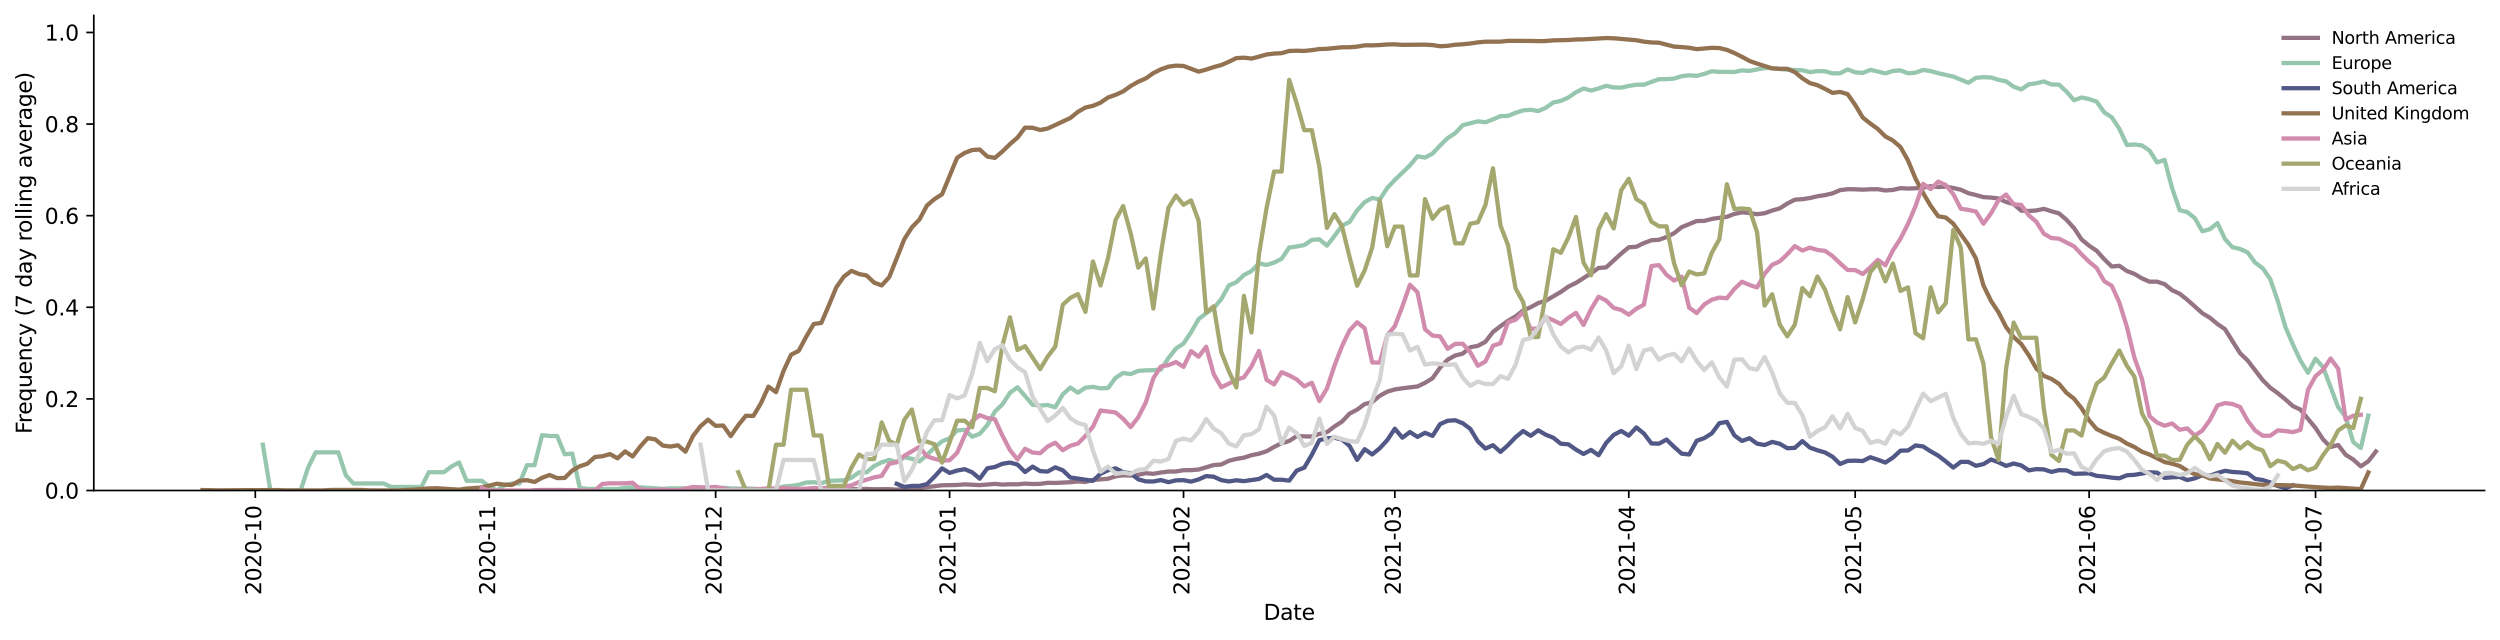 <?xml version="1.0" encoding="utf-8" standalone="no"?>
<!DOCTYPE svg PUBLIC "-//W3C//DTD SVG 1.1//EN"
  "http://www.w3.org/Graphics/SVG/1.1/DTD/svg11.dtd">
<svg height="298.621pt" version="1.1" viewBox="0 0 1166.981 298.621" width="1166.981pt" xmlns="http://www.w3.org/2000/svg" xmlns:xlink="http://www.w3.org/1999/xlink">
 <defs>
  <style type="text/css">*{stroke-linecap:butt;stroke-linejoin:round;}</style>
 </defs>
 <g id="figure_1">
  <g id="patch_1">
   <path d="M 0 298.621 
L 1166.981 298.621 
L 1166.981 0 
L 0 0 
z
" style="fill:#ffffff;"/>
  </g>
  <g id="axes_1">
   <g id="patch_2">
    <path d="M 43.781 228.96 
L 1159.781 228.96 
L 1159.781 7.2 
L 43.781 7.2 
z
" style="fill:#ffffff;"/>
   </g>
   <g id="matplotlib.axis_1">
    <g id="xtick_1">
     <g id="line2d_1">
      <defs>
       <path d="M 0 0 
L 0 3.5 
" id="m6d2788b0d6" style="stroke:#000000;stroke-width:0.8;"/>
      </defs>
      <g>
       <use style="stroke:#000000;stroke-width:0.8;" x="119.168" xlink:href="#m6d2788b0d6" y="228.96"/>
      </g>
     </g>
     <g id="text_1">
      <!-- 2020-10 -->
      <g transform="translate(121.927 277.743)rotate(-90)scale(0.1 -0.1)">
       <defs>
        <path d="M 1228 531 
L 3431 531 
L 3431 0 
L 469 0 
L 469 531 
Q 828 903 1448 1529 
Q 2069 2156 2228 2338 
Q 2531 2678 2651 2914 
Q 2772 3150 2772 3378 
Q 2772 3750 2511 3984 
Q 2250 4219 1831 4219 
Q 1534 4219 1204 4116 
Q 875 4013 500 3803 
L 500 4441 
Q 881 4594 1212 4672 
Q 1544 4750 1819 4750 
Q 2544 4750 2975 4387 
Q 3406 4025 3406 3419 
Q 3406 3131 3298 2873 
Q 3191 2616 2906 2266 
Q 2828 2175 2409 1742 
Q 1991 1309 1228 531 
z
" id="DejaVuSans-32" transform="scale(0.016)"/>
        <path d="M 2034 4250 
Q 1547 4250 1301 3770 
Q 1056 3291 1056 2328 
Q 1056 1369 1301 889 
Q 1547 409 2034 409 
Q 2525 409 2770 889 
Q 3016 1369 3016 2328 
Q 3016 3291 2770 3770 
Q 2525 4250 2034 4250 
z
M 2034 4750 
Q 2819 4750 3233 4129 
Q 3647 3509 3647 2328 
Q 3647 1150 3233 529 
Q 2819 -91 2034 -91 
Q 1250 -91 836 529 
Q 422 1150 422 2328 
Q 422 3509 836 4129 
Q 1250 4750 2034 4750 
z
" id="DejaVuSans-30" transform="scale(0.016)"/>
        <path d="M 313 2009 
L 1997 2009 
L 1997 1497 
L 313 1497 
L 313 2009 
z
" id="DejaVuSans-2d" transform="scale(0.016)"/>
        <path d="M 794 531 
L 1825 531 
L 1825 4091 
L 703 3866 
L 703 4441 
L 1819 4666 
L 2450 4666 
L 2450 531 
L 3481 531 
L 3481 0 
L 794 0 
L 794 531 
z
" id="DejaVuSans-31" transform="scale(0.016)"/>
       </defs>
       <use xlink:href="#DejaVuSans-32"/>
       <use x="63.623" xlink:href="#DejaVuSans-30"/>
       <use x="127.246" xlink:href="#DejaVuSans-32"/>
       <use x="190.869" xlink:href="#DejaVuSans-30"/>
       <use x="254.492" xlink:href="#DejaVuSans-2d"/>
       <use x="290.576" xlink:href="#DejaVuSans-31"/>
       <use x="354.199" xlink:href="#DejaVuSans-30"/>
      </g>
     </g>
    </g>
    <g id="xtick_2">
     <g id="line2d_2">
      <g>
       <use style="stroke:#000000;stroke-width:0.8;" x="228.372" xlink:href="#m6d2788b0d6" y="228.96"/>
      </g>
     </g>
     <g id="text_2">
      <!-- 2020-11 -->
      <g transform="translate(231.132 277.743)rotate(-90)scale(0.1 -0.1)">
       <use xlink:href="#DejaVuSans-32"/>
       <use x="63.623" xlink:href="#DejaVuSans-30"/>
       <use x="127.246" xlink:href="#DejaVuSans-32"/>
       <use x="190.869" xlink:href="#DejaVuSans-30"/>
       <use x="254.492" xlink:href="#DejaVuSans-2d"/>
       <use x="290.576" xlink:href="#DejaVuSans-31"/>
       <use x="354.199" xlink:href="#DejaVuSans-31"/>
      </g>
     </g>
    </g>
    <g id="xtick_3">
     <g id="line2d_3">
      <g>
       <use style="stroke:#000000;stroke-width:0.8;" x="334.054" xlink:href="#m6d2788b0d6" y="228.96"/>
      </g>
     </g>
     <g id="text_3">
      <!-- 2020-12 -->
      <g transform="translate(336.813 277.743)rotate(-90)scale(0.1 -0.1)">
       <use xlink:href="#DejaVuSans-32"/>
       <use x="63.623" xlink:href="#DejaVuSans-30"/>
       <use x="127.246" xlink:href="#DejaVuSans-32"/>
       <use x="190.869" xlink:href="#DejaVuSans-30"/>
       <use x="254.492" xlink:href="#DejaVuSans-2d"/>
       <use x="290.576" xlink:href="#DejaVuSans-31"/>
       <use x="354.199" xlink:href="#DejaVuSans-32"/>
      </g>
     </g>
    </g>
    <g id="xtick_4">
     <g id="line2d_4">
      <g>
       <use style="stroke:#000000;stroke-width:0.8;" x="443.259" xlink:href="#m6d2788b0d6" y="228.96"/>
      </g>
     </g>
     <g id="text_4">
      <!-- 2021-01 -->
      <g transform="translate(446.018 277.743)rotate(-90)scale(0.1 -0.1)">
       <use xlink:href="#DejaVuSans-32"/>
       <use x="63.623" xlink:href="#DejaVuSans-30"/>
       <use x="127.246" xlink:href="#DejaVuSans-32"/>
       <use x="190.869" xlink:href="#DejaVuSans-31"/>
       <use x="254.492" xlink:href="#DejaVuSans-2d"/>
       <use x="290.576" xlink:href="#DejaVuSans-30"/>
       <use x="354.199" xlink:href="#DejaVuSans-31"/>
      </g>
     </g>
    </g>
    <g id="xtick_5">
     <g id="line2d_5">
      <g>
       <use style="stroke:#000000;stroke-width:0.8;" x="552.463" xlink:href="#m6d2788b0d6" y="228.96"/>
      </g>
     </g>
     <g id="text_5">
      <!-- 2021-02 -->
      <g transform="translate(555.222 277.743)rotate(-90)scale(0.1 -0.1)">
       <use xlink:href="#DejaVuSans-32"/>
       <use x="63.623" xlink:href="#DejaVuSans-30"/>
       <use x="127.246" xlink:href="#DejaVuSans-32"/>
       <use x="190.869" xlink:href="#DejaVuSans-31"/>
       <use x="254.492" xlink:href="#DejaVuSans-2d"/>
       <use x="290.576" xlink:href="#DejaVuSans-30"/>
       <use x="354.199" xlink:href="#DejaVuSans-32"/>
      </g>
     </g>
    </g>
    <g id="xtick_6">
     <g id="line2d_6">
      <g>
       <use style="stroke:#000000;stroke-width:0.8;" x="651.099" xlink:href="#m6d2788b0d6" y="228.96"/>
      </g>
     </g>
     <g id="text_6">
      <!-- 2021-03 -->
      <g transform="translate(653.859 277.743)rotate(-90)scale(0.1 -0.1)">
       <defs>
        <path d="M 2597 2516 
Q 3050 2419 3304 2112 
Q 3559 1806 3559 1356 
Q 3559 666 3084 287 
Q 2609 -91 1734 -91 
Q 1441 -91 1130 -33 
Q 819 25 488 141 
L 488 750 
Q 750 597 1062 519 
Q 1375 441 1716 441 
Q 2309 441 2620 675 
Q 2931 909 2931 1356 
Q 2931 1769 2642 2001 
Q 2353 2234 1838 2234 
L 1294 2234 
L 1294 2753 
L 1863 2753 
Q 2328 2753 2575 2939 
Q 2822 3125 2822 3475 
Q 2822 3834 2567 4026 
Q 2313 4219 1838 4219 
Q 1578 4219 1281 4162 
Q 984 4106 628 3988 
L 628 4550 
Q 988 4650 1302 4700 
Q 1616 4750 1894 4750 
Q 2613 4750 3031 4423 
Q 3450 4097 3450 3541 
Q 3450 3153 3228 2886 
Q 3006 2619 2597 2516 
z
" id="DejaVuSans-33" transform="scale(0.016)"/>
       </defs>
       <use xlink:href="#DejaVuSans-32"/>
       <use x="63.623" xlink:href="#DejaVuSans-30"/>
       <use x="127.246" xlink:href="#DejaVuSans-32"/>
       <use x="190.869" xlink:href="#DejaVuSans-31"/>
       <use x="254.492" xlink:href="#DejaVuSans-2d"/>
       <use x="290.576" xlink:href="#DejaVuSans-30"/>
       <use x="354.199" xlink:href="#DejaVuSans-33"/>
      </g>
     </g>
    </g>
    <g id="xtick_7">
     <g id="line2d_7">
      <g>
       <use style="stroke:#000000;stroke-width:0.8;" x="760.304" xlink:href="#m6d2788b0d6" y="228.96"/>
      </g>
     </g>
     <g id="text_7">
      <!-- 2021-04 -->
      <g transform="translate(763.063 277.743)rotate(-90)scale(0.1 -0.1)">
       <defs>
        <path d="M 2419 4116 
L 825 1625 
L 2419 1625 
L 2419 4116 
z
M 2253 4666 
L 3047 4666 
L 3047 1625 
L 3713 1625 
L 3713 1100 
L 3047 1100 
L 3047 0 
L 2419 0 
L 2419 1100 
L 313 1100 
L 313 1709 
L 2253 4666 
z
" id="DejaVuSans-34" transform="scale(0.016)"/>
       </defs>
       <use xlink:href="#DejaVuSans-32"/>
       <use x="63.623" xlink:href="#DejaVuSans-30"/>
       <use x="127.246" xlink:href="#DejaVuSans-32"/>
       <use x="190.869" xlink:href="#DejaVuSans-31"/>
       <use x="254.492" xlink:href="#DejaVuSans-2d"/>
       <use x="290.576" xlink:href="#DejaVuSans-30"/>
       <use x="354.199" xlink:href="#DejaVuSans-34"/>
      </g>
     </g>
    </g>
    <g id="xtick_8">
     <g id="line2d_8">
      <g>
       <use style="stroke:#000000;stroke-width:0.8;" x="865.986" xlink:href="#m6d2788b0d6" y="228.96"/>
      </g>
     </g>
     <g id="text_8">
      <!-- 2021-05 -->
      <g transform="translate(868.745 277.743)rotate(-90)scale(0.1 -0.1)">
       <defs>
        <path d="M 691 4666 
L 3169 4666 
L 3169 4134 
L 1269 4134 
L 1269 2991 
Q 1406 3038 1543 3061 
Q 1681 3084 1819 3084 
Q 2600 3084 3056 2656 
Q 3513 2228 3513 1497 
Q 3513 744 3044 326 
Q 2575 -91 1722 -91 
Q 1428 -91 1123 -41 
Q 819 9 494 109 
L 494 744 
Q 775 591 1075 516 
Q 1375 441 1709 441 
Q 2250 441 2565 725 
Q 2881 1009 2881 1497 
Q 2881 1984 2565 2268 
Q 2250 2553 1709 2553 
Q 1456 2553 1204 2497 
Q 953 2441 691 2322 
L 691 4666 
z
" id="DejaVuSans-35" transform="scale(0.016)"/>
       </defs>
       <use xlink:href="#DejaVuSans-32"/>
       <use x="63.623" xlink:href="#DejaVuSans-30"/>
       <use x="127.246" xlink:href="#DejaVuSans-32"/>
       <use x="190.869" xlink:href="#DejaVuSans-31"/>
       <use x="254.492" xlink:href="#DejaVuSans-2d"/>
       <use x="290.576" xlink:href="#DejaVuSans-30"/>
       <use x="354.199" xlink:href="#DejaVuSans-35"/>
      </g>
     </g>
    </g>
    <g id="xtick_9">
     <g id="line2d_9">
      <g>
       <use style="stroke:#000000;stroke-width:0.8;" x="975.19" xlink:href="#m6d2788b0d6" y="228.96"/>
      </g>
     </g>
     <g id="text_9">
      <!-- 2021-06 -->
      <g transform="translate(977.95 277.743)rotate(-90)scale(0.1 -0.1)">
       <defs>
        <path d="M 2113 2584 
Q 1688 2584 1439 2293 
Q 1191 2003 1191 1497 
Q 1191 994 1439 701 
Q 1688 409 2113 409 
Q 2538 409 2786 701 
Q 3034 994 3034 1497 
Q 3034 2003 2786 2293 
Q 2538 2584 2113 2584 
z
M 3366 4563 
L 3366 3988 
Q 3128 4100 2886 4159 
Q 2644 4219 2406 4219 
Q 1781 4219 1451 3797 
Q 1122 3375 1075 2522 
Q 1259 2794 1537 2939 
Q 1816 3084 2150 3084 
Q 2853 3084 3261 2657 
Q 3669 2231 3669 1497 
Q 3669 778 3244 343 
Q 2819 -91 2113 -91 
Q 1303 -91 875 529 
Q 447 1150 447 2328 
Q 447 3434 972 4092 
Q 1497 4750 2381 4750 
Q 2619 4750 2861 4703 
Q 3103 4656 3366 4563 
z
" id="DejaVuSans-36" transform="scale(0.016)"/>
       </defs>
       <use xlink:href="#DejaVuSans-32"/>
       <use x="63.623" xlink:href="#DejaVuSans-30"/>
       <use x="127.246" xlink:href="#DejaVuSans-32"/>
       <use x="190.869" xlink:href="#DejaVuSans-31"/>
       <use x="254.492" xlink:href="#DejaVuSans-2d"/>
       <use x="290.576" xlink:href="#DejaVuSans-30"/>
       <use x="354.199" xlink:href="#DejaVuSans-36"/>
      </g>
     </g>
    </g>
    <g id="xtick_10">
     <g id="line2d_10">
      <g>
       <use style="stroke:#000000;stroke-width:0.8;" x="1080.872" xlink:href="#m6d2788b0d6" y="228.96"/>
      </g>
     </g>
     <g id="text_10">
      <!-- 2021-07 -->
      <g transform="translate(1083.632 277.743)rotate(-90)scale(0.1 -0.1)">
       <defs>
        <path d="M 525 4666 
L 3525 4666 
L 3525 4397 
L 1831 0 
L 1172 0 
L 2766 4134 
L 525 4134 
L 525 4666 
z
" id="DejaVuSans-37" transform="scale(0.016)"/>
       </defs>
       <use xlink:href="#DejaVuSans-32"/>
       <use x="63.623" xlink:href="#DejaVuSans-30"/>
       <use x="127.246" xlink:href="#DejaVuSans-32"/>
       <use x="190.869" xlink:href="#DejaVuSans-31"/>
       <use x="254.492" xlink:href="#DejaVuSans-2d"/>
       <use x="290.576" xlink:href="#DejaVuSans-30"/>
       <use x="354.199" xlink:href="#DejaVuSans-37"/>
      </g>
     </g>
    </g>
    <g id="text_11">
     <!-- Date -->
     <g transform="translate(589.83 289.341)scale(0.1 -0.1)">
      <defs>
       <path d="M 1259 4147 
L 1259 519 
L 2022 519 
Q 2988 519 3436 956 
Q 3884 1394 3884 2338 
Q 3884 3275 3436 3711 
Q 2988 4147 2022 4147 
L 1259 4147 
z
M 628 4666 
L 1925 4666 
Q 3281 4666 3915 4102 
Q 4550 3538 4550 2338 
Q 4550 1131 3912 565 
Q 3275 0 1925 0 
L 628 0 
L 628 4666 
z
" id="DejaVuSans-44" transform="scale(0.016)"/>
       <path d="M 2194 1759 
Q 1497 1759 1228 1600 
Q 959 1441 959 1056 
Q 959 750 1161 570 
Q 1363 391 1709 391 
Q 2188 391 2477 730 
Q 2766 1069 2766 1631 
L 2766 1759 
L 2194 1759 
z
M 3341 1997 
L 3341 0 
L 2766 0 
L 2766 531 
Q 2569 213 2275 61 
Q 1981 -91 1556 -91 
Q 1019 -91 701 211 
Q 384 513 384 1019 
Q 384 1609 779 1909 
Q 1175 2209 1959 2209 
L 2766 2209 
L 2766 2266 
Q 2766 2663 2505 2880 
Q 2244 3097 1772 3097 
Q 1472 3097 1187 3025 
Q 903 2953 641 2809 
L 641 3341 
Q 956 3463 1253 3523 
Q 1550 3584 1831 3584 
Q 2591 3584 2966 3190 
Q 3341 2797 3341 1997 
z
" id="DejaVuSans-61" transform="scale(0.016)"/>
       <path d="M 1172 4494 
L 1172 3500 
L 2356 3500 
L 2356 3053 
L 1172 3053 
L 1172 1153 
Q 1172 725 1289 603 
Q 1406 481 1766 481 
L 2356 481 
L 2356 0 
L 1766 0 
Q 1100 0 847 248 
Q 594 497 594 1153 
L 594 3053 
L 172 3053 
L 172 3500 
L 594 3500 
L 594 4494 
L 1172 4494 
z
" id="DejaVuSans-74" transform="scale(0.016)"/>
       <path d="M 3597 1894 
L 3597 1613 
L 953 1613 
Q 991 1019 1311 708 
Q 1631 397 2203 397 
Q 2534 397 2845 478 
Q 3156 559 3463 722 
L 3463 178 
Q 3153 47 2828 -22 
Q 2503 -91 2169 -91 
Q 1331 -91 842 396 
Q 353 884 353 1716 
Q 353 2575 817 3079 
Q 1281 3584 2069 3584 
Q 2775 3584 3186 3129 
Q 3597 2675 3597 1894 
z
M 3022 2063 
Q 3016 2534 2758 2815 
Q 2500 3097 2075 3097 
Q 1594 3097 1305 2825 
Q 1016 2553 972 2059 
L 3022 2063 
z
" id="DejaVuSans-65" transform="scale(0.016)"/>
      </defs>
      <use xlink:href="#DejaVuSans-44"/>
      <use x="77.002" xlink:href="#DejaVuSans-61"/>
      <use x="138.281" xlink:href="#DejaVuSans-74"/>
      <use x="177.49" xlink:href="#DejaVuSans-65"/>
     </g>
    </g>
   </g>
   <g id="matplotlib.axis_2">
    <g id="ytick_1">
     <g id="line2d_11">
      <defs>
       <path d="M 0 0 
L -3.5 0 
" id="m09ebeaad17" style="stroke:#000000;stroke-width:0.8;"/>
      </defs>
      <g>
       <use style="stroke:#000000;stroke-width:0.8;" x="43.781" xlink:href="#m09ebeaad17" y="228.96"/>
      </g>
     </g>
     <g id="text_12">
      <!-- 0.0 -->
      <g transform="translate(20.878 232.759)scale(0.1 -0.1)">
       <defs>
        <path d="M 684 794 
L 1344 794 
L 1344 0 
L 684 0 
L 684 794 
z
" id="DejaVuSans-2e" transform="scale(0.016)"/>
       </defs>
       <use xlink:href="#DejaVuSans-30"/>
       <use x="63.623" xlink:href="#DejaVuSans-2e"/>
       <use x="95.41" xlink:href="#DejaVuSans-30"/>
      </g>
     </g>
    </g>
    <g id="ytick_2">
     <g id="line2d_12">
      <g>
       <use style="stroke:#000000;stroke-width:0.8;" x="43.781" xlink:href="#m09ebeaad17" y="186.199"/>
      </g>
     </g>
     <g id="text_13">
      <!-- 0.2 -->
      <g transform="translate(20.878 189.999)scale(0.1 -0.1)">
       <use xlink:href="#DejaVuSans-30"/>
       <use x="63.623" xlink:href="#DejaVuSans-2e"/>
       <use x="95.41" xlink:href="#DejaVuSans-32"/>
      </g>
     </g>
    </g>
    <g id="ytick_3">
     <g id="line2d_13">
      <g>
       <use style="stroke:#000000;stroke-width:0.8;" x="43.781" xlink:href="#m09ebeaad17" y="143.439"/>
      </g>
     </g>
     <g id="text_14">
      <!-- 0.4 -->
      <g transform="translate(20.878 147.238)scale(0.1 -0.1)">
       <use xlink:href="#DejaVuSans-30"/>
       <use x="63.623" xlink:href="#DejaVuSans-2e"/>
       <use x="95.41" xlink:href="#DejaVuSans-34"/>
      </g>
     </g>
    </g>
    <g id="ytick_4">
     <g id="line2d_14">
      <g>
       <use style="stroke:#000000;stroke-width:0.8;" x="43.781" xlink:href="#m09ebeaad17" y="100.678"/>
      </g>
     </g>
     <g id="text_15">
      <!-- 0.6 -->
      <g transform="translate(20.878 104.478)scale(0.1 -0.1)">
       <use xlink:href="#DejaVuSans-30"/>
       <use x="63.623" xlink:href="#DejaVuSans-2e"/>
       <use x="95.41" xlink:href="#DejaVuSans-36"/>
      </g>
     </g>
    </g>
    <g id="ytick_5">
     <g id="line2d_15">
      <g>
       <use style="stroke:#000000;stroke-width:0.8;" x="43.781" xlink:href="#m09ebeaad17" y="57.918"/>
      </g>
     </g>
     <g id="text_16">
      <!-- 0.8 -->
      <g transform="translate(20.878 61.717)scale(0.1 -0.1)">
       <defs>
        <path d="M 2034 2216 
Q 1584 2216 1326 1975 
Q 1069 1734 1069 1313 
Q 1069 891 1326 650 
Q 1584 409 2034 409 
Q 2484 409 2743 651 
Q 3003 894 3003 1313 
Q 3003 1734 2745 1975 
Q 2488 2216 2034 2216 
z
M 1403 2484 
Q 997 2584 770 2862 
Q 544 3141 544 3541 
Q 544 4100 942 4425 
Q 1341 4750 2034 4750 
Q 2731 4750 3128 4425 
Q 3525 4100 3525 3541 
Q 3525 3141 3298 2862 
Q 3072 2584 2669 2484 
Q 3125 2378 3379 2068 
Q 3634 1759 3634 1313 
Q 3634 634 3220 271 
Q 2806 -91 2034 -91 
Q 1263 -91 848 271 
Q 434 634 434 1313 
Q 434 1759 690 2068 
Q 947 2378 1403 2484 
z
M 1172 3481 
Q 1172 3119 1398 2916 
Q 1625 2713 2034 2713 
Q 2441 2713 2670 2916 
Q 2900 3119 2900 3481 
Q 2900 3844 2670 4047 
Q 2441 4250 2034 4250 
Q 1625 4250 1398 4047 
Q 1172 3844 1172 3481 
z
" id="DejaVuSans-38" transform="scale(0.016)"/>
       </defs>
       <use xlink:href="#DejaVuSans-30"/>
       <use x="63.623" xlink:href="#DejaVuSans-2e"/>
       <use x="95.41" xlink:href="#DejaVuSans-38"/>
      </g>
     </g>
    </g>
    <g id="ytick_6">
     <g id="line2d_16">
      <g>
       <use style="stroke:#000000;stroke-width:0.8;" x="43.781" xlink:href="#m09ebeaad17" y="15.157"/>
      </g>
     </g>
     <g id="text_17">
      <!-- 1.0 -->
      <g transform="translate(20.878 18.957)scale(0.1 -0.1)">
       <use xlink:href="#DejaVuSans-31"/>
       <use x="63.623" xlink:href="#DejaVuSans-2e"/>
       <use x="95.41" xlink:href="#DejaVuSans-30"/>
      </g>
     </g>
    </g>
    <g id="text_18">
     <!-- Frequency (7 day rolling average) -->
     <g transform="translate(14.798 202.529)rotate(-90)scale(0.1 -0.1)">
      <defs>
       <path d="M 628 4666 
L 3309 4666 
L 3309 4134 
L 1259 4134 
L 1259 2759 
L 3109 2759 
L 3109 2228 
L 1259 2228 
L 1259 0 
L 628 0 
L 628 4666 
z
" id="DejaVuSans-46" transform="scale(0.016)"/>
       <path d="M 2631 2963 
Q 2534 3019 2420 3045 
Q 2306 3072 2169 3072 
Q 1681 3072 1420 2755 
Q 1159 2438 1159 1844 
L 1159 0 
L 581 0 
L 581 3500 
L 1159 3500 
L 1159 2956 
Q 1341 3275 1631 3429 
Q 1922 3584 2338 3584 
Q 2397 3584 2469 3576 
Q 2541 3569 2628 3553 
L 2631 2963 
z
" id="DejaVuSans-72" transform="scale(0.016)"/>
       <path d="M 947 1747 
Q 947 1113 1208 752 
Q 1469 391 1925 391 
Q 2381 391 2643 752 
Q 2906 1113 2906 1747 
Q 2906 2381 2643 2742 
Q 2381 3103 1925 3103 
Q 1469 3103 1208 2742 
Q 947 2381 947 1747 
z
M 2906 525 
Q 2725 213 2448 61 
Q 2172 -91 1784 -91 
Q 1150 -91 751 415 
Q 353 922 353 1747 
Q 353 2572 751 3078 
Q 1150 3584 1784 3584 
Q 2172 3584 2448 3432 
Q 2725 3281 2906 2969 
L 2906 3500 
L 3481 3500 
L 3481 -1331 
L 2906 -1331 
L 2906 525 
z
" id="DejaVuSans-71" transform="scale(0.016)"/>
       <path d="M 544 1381 
L 544 3500 
L 1119 3500 
L 1119 1403 
Q 1119 906 1312 657 
Q 1506 409 1894 409 
Q 2359 409 2629 706 
Q 2900 1003 2900 1516 
L 2900 3500 
L 3475 3500 
L 3475 0 
L 2900 0 
L 2900 538 
Q 2691 219 2414 64 
Q 2138 -91 1772 -91 
Q 1169 -91 856 284 
Q 544 659 544 1381 
z
M 1991 3584 
L 1991 3584 
z
" id="DejaVuSans-75" transform="scale(0.016)"/>
       <path d="M 3513 2113 
L 3513 0 
L 2938 0 
L 2938 2094 
Q 2938 2591 2744 2837 
Q 2550 3084 2163 3084 
Q 1697 3084 1428 2787 
Q 1159 2491 1159 1978 
L 1159 0 
L 581 0 
L 581 3500 
L 1159 3500 
L 1159 2956 
Q 1366 3272 1645 3428 
Q 1925 3584 2291 3584 
Q 2894 3584 3203 3211 
Q 3513 2838 3513 2113 
z
" id="DejaVuSans-6e" transform="scale(0.016)"/>
       <path d="M 3122 3366 
L 3122 2828 
Q 2878 2963 2633 3030 
Q 2388 3097 2138 3097 
Q 1578 3097 1268 2742 
Q 959 2388 959 1747 
Q 959 1106 1268 751 
Q 1578 397 2138 397 
Q 2388 397 2633 464 
Q 2878 531 3122 666 
L 3122 134 
Q 2881 22 2623 -34 
Q 2366 -91 2075 -91 
Q 1284 -91 818 406 
Q 353 903 353 1747 
Q 353 2603 823 3093 
Q 1294 3584 2113 3584 
Q 2378 3584 2631 3529 
Q 2884 3475 3122 3366 
z
" id="DejaVuSans-63" transform="scale(0.016)"/>
       <path d="M 2059 -325 
Q 1816 -950 1584 -1140 
Q 1353 -1331 966 -1331 
L 506 -1331 
L 506 -850 
L 844 -850 
Q 1081 -850 1212 -737 
Q 1344 -625 1503 -206 
L 1606 56 
L 191 3500 
L 800 3500 
L 1894 763 
L 2988 3500 
L 3597 3500 
L 2059 -325 
z
" id="DejaVuSans-79" transform="scale(0.016)"/>
       <path id="DejaVuSans-20" transform="scale(0.016)"/>
       <path d="M 1984 4856 
Q 1566 4138 1362 3434 
Q 1159 2731 1159 2009 
Q 1159 1288 1364 580 
Q 1569 -128 1984 -844 
L 1484 -844 
Q 1016 -109 783 600 
Q 550 1309 550 2009 
Q 550 2706 781 3412 
Q 1013 4119 1484 4856 
L 1984 4856 
z
" id="DejaVuSans-28" transform="scale(0.016)"/>
       <path d="M 2906 2969 
L 2906 4863 
L 3481 4863 
L 3481 0 
L 2906 0 
L 2906 525 
Q 2725 213 2448 61 
Q 2172 -91 1784 -91 
Q 1150 -91 751 415 
Q 353 922 353 1747 
Q 353 2572 751 3078 
Q 1150 3584 1784 3584 
Q 2172 3584 2448 3432 
Q 2725 3281 2906 2969 
z
M 947 1747 
Q 947 1113 1208 752 
Q 1469 391 1925 391 
Q 2381 391 2643 752 
Q 2906 1113 2906 1747 
Q 2906 2381 2643 2742 
Q 2381 3103 1925 3103 
Q 1469 3103 1208 2742 
Q 947 2381 947 1747 
z
" id="DejaVuSans-64" transform="scale(0.016)"/>
       <path d="M 1959 3097 
Q 1497 3097 1228 2736 
Q 959 2375 959 1747 
Q 959 1119 1226 758 
Q 1494 397 1959 397 
Q 2419 397 2687 759 
Q 2956 1122 2956 1747 
Q 2956 2369 2687 2733 
Q 2419 3097 1959 3097 
z
M 1959 3584 
Q 2709 3584 3137 3096 
Q 3566 2609 3566 1747 
Q 3566 888 3137 398 
Q 2709 -91 1959 -91 
Q 1206 -91 779 398 
Q 353 888 353 1747 
Q 353 2609 779 3096 
Q 1206 3584 1959 3584 
z
" id="DejaVuSans-6f" transform="scale(0.016)"/>
       <path d="M 603 4863 
L 1178 4863 
L 1178 0 
L 603 0 
L 603 4863 
z
" id="DejaVuSans-6c" transform="scale(0.016)"/>
       <path d="M 603 3500 
L 1178 3500 
L 1178 0 
L 603 0 
L 603 3500 
z
M 603 4863 
L 1178 4863 
L 1178 4134 
L 603 4134 
L 603 4863 
z
" id="DejaVuSans-69" transform="scale(0.016)"/>
       <path d="M 2906 1791 
Q 2906 2416 2648 2759 
Q 2391 3103 1925 3103 
Q 1463 3103 1205 2759 
Q 947 2416 947 1791 
Q 947 1169 1205 825 
Q 1463 481 1925 481 
Q 2391 481 2648 825 
Q 2906 1169 2906 1791 
z
M 3481 434 
Q 3481 -459 3084 -895 
Q 2688 -1331 1869 -1331 
Q 1566 -1331 1297 -1286 
Q 1028 -1241 775 -1147 
L 775 -588 
Q 1028 -725 1275 -790 
Q 1522 -856 1778 -856 
Q 2344 -856 2625 -561 
Q 2906 -266 2906 331 
L 2906 616 
Q 2728 306 2450 153 
Q 2172 0 1784 0 
Q 1141 0 747 490 
Q 353 981 353 1791 
Q 353 2603 747 3093 
Q 1141 3584 1784 3584 
Q 2172 3584 2450 3431 
Q 2728 3278 2906 2969 
L 2906 3500 
L 3481 3500 
L 3481 434 
z
" id="DejaVuSans-67" transform="scale(0.016)"/>
       <path d="M 191 3500 
L 800 3500 
L 1894 563 
L 2988 3500 
L 3597 3500 
L 2284 0 
L 1503 0 
L 191 3500 
z
" id="DejaVuSans-76" transform="scale(0.016)"/>
       <path d="M 513 4856 
L 1013 4856 
Q 1481 4119 1714 3412 
Q 1947 2706 1947 2009 
Q 1947 1309 1714 600 
Q 1481 -109 1013 -844 
L 513 -844 
Q 928 -128 1133 580 
Q 1338 1288 1338 2009 
Q 1338 2731 1133 3434 
Q 928 4138 513 4856 
z
" id="DejaVuSans-29" transform="scale(0.016)"/>
      </defs>
      <use xlink:href="#DejaVuSans-46"/>
      <use x="50.27" xlink:href="#DejaVuSans-72"/>
      <use x="89.133" xlink:href="#DejaVuSans-65"/>
      <use x="150.656" xlink:href="#DejaVuSans-71"/>
      <use x="214.133" xlink:href="#DejaVuSans-75"/>
      <use x="277.512" xlink:href="#DejaVuSans-65"/>
      <use x="339.035" xlink:href="#DejaVuSans-6e"/>
      <use x="402.414" xlink:href="#DejaVuSans-63"/>
      <use x="457.395" xlink:href="#DejaVuSans-79"/>
      <use x="516.574" xlink:href="#DejaVuSans-20"/>
      <use x="548.361" xlink:href="#DejaVuSans-28"/>
      <use x="587.375" xlink:href="#DejaVuSans-37"/>
      <use x="650.998" xlink:href="#DejaVuSans-20"/>
      <use x="682.785" xlink:href="#DejaVuSans-64"/>
      <use x="746.262" xlink:href="#DejaVuSans-61"/>
      <use x="807.541" xlink:href="#DejaVuSans-79"/>
      <use x="866.721" xlink:href="#DejaVuSans-20"/>
      <use x="898.508" xlink:href="#DejaVuSans-72"/>
      <use x="937.371" xlink:href="#DejaVuSans-6f"/>
      <use x="998.553" xlink:href="#DejaVuSans-6c"/>
      <use x="1026.336" xlink:href="#DejaVuSans-6c"/>
      <use x="1054.119" xlink:href="#DejaVuSans-69"/>
      <use x="1081.902" xlink:href="#DejaVuSans-6e"/>
      <use x="1145.281" xlink:href="#DejaVuSans-67"/>
      <use x="1208.758" xlink:href="#DejaVuSans-20"/>
      <use x="1240.545" xlink:href="#DejaVuSans-61"/>
      <use x="1301.824" xlink:href="#DejaVuSans-76"/>
      <use x="1361.004" xlink:href="#DejaVuSans-65"/>
      <use x="1422.527" xlink:href="#DejaVuSans-72"/>
      <use x="1463.641" xlink:href="#DejaVuSans-61"/>
      <use x="1524.92" xlink:href="#DejaVuSans-67"/>
      <use x="1588.396" xlink:href="#DejaVuSans-65"/>
      <use x="1649.92" xlink:href="#DejaVuSans-29"/>
     </g>
    </g>
   </g>
   <g id="line2d_17">
    <path clip-path="url(#p94aadc6b4e)" d="M 249.509 228.829 
L 253.031 228.716 
L 263.599 228.75 
L 267.122 228.75 
L 270.645 228.915 
L 295.304 228.861 
L 298.827 228.749 
L 319.963 228.847 
L 327.009 228.96 
L 334.054 228.856 
L 348.145 228.82 
L 351.668 228.924 
L 365.759 228.841 
L 376.327 228.778 
L 404.509 228.241 
L 408.031 228.377 
L 415.077 228.328 
L 418.599 228.573 
L 422.122 228.181 
L 429.168 227.824 
L 439.736 226.527 
L 446.781 226.387 
L 450.304 226.094 
L 457.349 226.458 
L 464.395 225.881 
L 467.918 226.202 
L 471.44 226.046 
L 474.963 226.073 
L 478.486 225.75 
L 482.009 225.931 
L 485.531 225.869 
L 489.054 225.363 
L 492.577 225.448 
L 499.622 225.085 
L 503.145 224.726 
L 506.668 224.962 
L 510.19 224.039 
L 517.236 223.466 
L 520.759 222.327 
L 524.281 221.854 
L 527.804 221.993 
L 531.327 221.632 
L 534.849 220.882 
L 538.372 221.175 
L 541.895 220.57 
L 545.418 220.119 
L 548.94 220.084 
L 552.463 219.5 
L 555.986 219.46 
L 559.509 219.185 
L 566.554 217.074 
L 570.077 216.826 
L 573.599 215.103 
L 577.122 214.224 
L 580.645 213.635 
L 584.168 212.471 
L 587.69 211.784 
L 591.213 210.645 
L 594.736 208.624 
L 598.259 206.884 
L 601.781 205.848 
L 605.304 203.566 
L 612.349 203.778 
L 615.872 202.523 
L 619.395 201.767 
L 622.918 199.078 
L 626.44 196.797 
L 629.963 193.066 
L 633.486 191.206 
L 637.009 188.63 
L 640.531 187.671 
L 644.054 184.745 
L 647.577 182.808 
L 651.099 181.784 
L 654.622 181.246 
L 661.668 180.401 
L 665.19 178.707 
L 668.713 176.535 
L 672.236 171.594 
L 675.759 167.889 
L 679.281 165.943 
L 682.804 165.053 
L 686.327 162.099 
L 689.849 161.422 
L 693.372 159.544 
L 696.895 154.961 
L 700.418 152.265 
L 703.94 149.748 
L 707.463 147.699 
L 710.986 144.929 
L 714.509 143.399 
L 718.031 141.462 
L 721.554 140.383 
L 728.599 136.261 
L 732.122 133.777 
L 735.645 132.062 
L 742.69 127.567 
L 746.213 125.081 
L 749.736 124.814 
L 756.781 118.349 
L 760.304 115.425 
L 763.827 115.186 
L 767.349 113.458 
L 770.872 112.158 
L 774.395 111.91 
L 777.918 110.653 
L 781.44 108.867 
L 784.963 106.056 
L 792.009 103.168 
L 795.531 103.117 
L 799.054 102.187 
L 806.099 101.196 
L 809.622 99.853 
L 813.145 99.108 
L 816.668 99.444 
L 820.19 99.99 
L 823.713 99.542 
L 827.236 98.266 
L 830.759 97.277 
L 834.281 95.016 
L 837.804 93.222 
L 841.327 92.974 
L 844.849 92.438 
L 848.372 91.607 
L 851.895 91.076 
L 855.418 90.264 
L 858.94 88.741 
L 862.463 88.326 
L 865.986 88.365 
L 869.509 88.535 
L 873.031 88.342 
L 876.554 88.331 
L 880.077 88.919 
L 883.599 88.654 
L 887.122 87.836 
L 890.645 88.013 
L 894.168 87.891 
L 897.69 87.59 
L 901.213 86.912 
L 904.736 87.309 
L 908.259 87.09 
L 911.781 87.741 
L 915.304 88.571 
L 918.827 90.185 
L 922.349 91.034 
L 925.872 92.02 
L 929.395 92.236 
L 932.918 92.657 
L 936.44 94.296 
L 939.963 95.269 
L 943.486 98.325 
L 947.009 98.489 
L 950.531 98.236 
L 954.054 97.489 
L 957.577 98.617 
L 961.099 99.579 
L 964.622 102.599 
L 968.145 106.491 
L 971.668 111.786 
L 975.19 114.681 
L 978.713 117.067 
L 982.236 121.004 
L 985.759 124.408 
L 989.281 124.062 
L 992.804 126.516 
L 996.327 127.839 
L 999.849 129.954 
L 1003.372 131.484 
L 1006.895 131.47 
L 1010.418 132.636 
L 1013.94 135.479 
L 1017.463 137.125 
L 1020.986 139.915 
L 1028.031 146.197 
L 1031.554 148.309 
L 1035.077 151.238 
L 1038.599 153.65 
L 1045.645 164.869 
L 1049.168 168.249 
L 1056.213 177.454 
L 1059.736 180.97 
L 1063.259 183.552 
L 1066.781 186.418 
L 1070.304 189.555 
L 1073.827 191.203 
L 1080.872 199.785 
L 1084.395 205.112 
L 1087.918 208.653 
L 1091.44 207.731 
L 1094.963 212.296 
L 1098.486 214.518 
L 1102.009 217.685 
L 1105.531 215.31 
L 1109.054 210.751 
L 1109.054 210.751 
" style="fill:none;stroke:#947383;stroke-linecap:square;stroke-width:2;"/>
   </g>
   <g id="line2d_18">
    <path clip-path="url(#p94aadc6b4e)" d="M 122.69 207.58 
L 126.213 228.96 
L 140.304 228.96 
L 143.827 218.27 
L 147.349 211.143 
L 157.918 211.143 
L 161.44 221.833 
L 164.963 225.671 
L 179.054 225.671 
L 182.577 227.315 
L 196.668 227.315 
L 200.19 220.408 
L 207.236 220.408 
L 210.759 217.735 
L 214.281 215.876 
L 217.804 224.428 
L 224.849 224.428 
L 228.372 227.101 
L 231.895 228.96 
L 235.418 226.54 
L 238.94 225.701 
L 242.463 225.701 
L 245.986 217.149 
L 249.509 217.149 
L 253.031 203.123 
L 256.554 203.512 
L 260.077 203.512 
L 263.599 212.064 
L 267.122 211.719 
L 270.645 227.766 
L 274.168 228.216 
L 288.259 228.284 
L 291.781 227.694 
L 295.304 227.43 
L 298.827 227.473 
L 309.395 228.182 
L 312.918 227.948 
L 319.963 227.948 
L 323.486 227.725 
L 327.009 227.875 
L 330.531 228.161 
L 334.054 228.032 
L 337.577 227.695 
L 341.099 228.005 
L 344.622 228.082 
L 348.145 228.019 
L 355.19 228.292 
L 358.713 228.167 
L 362.236 228.157 
L 365.759 227.074 
L 369.281 226.802 
L 372.804 226.322 
L 376.327 225.236 
L 379.849 225.11 
L 383.372 225.563 
L 386.895 224.449 
L 393.94 224.219 
L 397.463 222.962 
L 400.986 220.508 
L 404.509 220.461 
L 408.031 217.536 
L 411.554 215.805 
L 415.077 214.676 
L 418.599 215.707 
L 422.122 213.422 
L 425.645 214.16 
L 429.168 215.396 
L 432.69 212.399 
L 436.213 208.875 
L 439.736 206.033 
L 443.259 204.583 
L 446.781 200.912 
L 450.304 200.663 
L 453.827 203.844 
L 457.349 202.475 
L 460.872 198.431 
L 464.395 192.109 
L 467.918 188.778 
L 471.44 183.354 
L 474.963 180.791 
L 482.009 188.931 
L 485.531 189.305 
L 489.054 189.042 
L 492.577 190.125 
L 496.099 184.066 
L 499.622 180.888 
L 503.145 183.304 
L 506.668 180.97 
L 510.19 180.557 
L 513.713 181.283 
L 517.236 181.096 
L 520.759 176.348 
L 524.281 174.105 
L 527.804 174.636 
L 531.327 173.121 
L 534.849 172.876 
L 538.372 172.786 
L 541.895 172.48 
L 545.418 167.16 
L 548.94 162.684 
L 552.463 160.341 
L 555.986 155.102 
L 559.509 148.945 
L 563.031 146.205 
L 566.554 143.833 
L 570.077 139.633 
L 573.599 133.252 
L 577.122 131.728 
L 580.645 128.397 
L 584.168 126.527 
L 587.69 122.921 
L 591.213 123.684 
L 594.736 122.587 
L 598.259 120.783 
L 601.781 115.533 
L 605.304 115.046 
L 608.827 114.397 
L 612.349 111.986 
L 615.872 111.728 
L 619.395 114.672 
L 622.918 110.159 
L 626.44 105.304 
L 629.963 103.606 
L 633.486 98.227 
L 637.009 94.371 
L 640.531 92.413 
L 644.054 93.124 
L 647.577 87.733 
L 651.099 83.962 
L 658.145 77.194 
L 661.668 72.95 
L 665.19 73.555 
L 668.713 71.67 
L 672.236 67.898 
L 675.759 64.467 
L 679.281 62.165 
L 682.804 58.43 
L 689.849 56.632 
L 693.372 57.079 
L 696.895 55.721 
L 700.418 54.217 
L 703.94 54.106 
L 707.463 52.656 
L 710.986 51.534 
L 714.509 51.23 
L 718.031 51.855 
L 721.554 50.306 
L 725.077 47.834 
L 728.599 47.085 
L 732.122 45.494 
L 735.645 43.062 
L 739.168 41.317 
L 742.69 42.249 
L 746.213 41.294 
L 749.736 40.052 
L 753.259 40.802 
L 756.781 40.902 
L 760.304 40.137 
L 763.827 39.544 
L 767.349 39.533 
L 774.395 36.967 
L 777.918 36.95 
L 781.44 36.674 
L 784.963 35.565 
L 788.486 35.145 
L 792.009 35.405 
L 795.531 34.503 
L 799.054 33.283 
L 802.577 33.551 
L 809.622 33.606 
L 813.145 32.857 
L 816.668 33.096 
L 823.713 31.746 
L 827.236 31.778 
L 830.759 32.251 
L 834.281 32.514 
L 841.327 32.794 
L 844.849 33.674 
L 848.372 33.183 
L 851.895 33.262 
L 855.418 34.242 
L 858.94 34.19 
L 862.463 32.403 
L 865.986 33.733 
L 869.509 34.035 
L 873.031 32.621 
L 876.554 33.368 
L 880.077 34.273 
L 883.599 33.112 
L 887.122 32.853 
L 890.645 34.229 
L 894.168 33.895 
L 897.69 32.684 
L 901.213 33.176 
L 904.736 34.169 
L 911.781 35.74 
L 918.827 38.647 
L 922.349 36.332 
L 925.872 36.025 
L 929.395 36.167 
L 932.918 37.265 
L 936.44 37.982 
L 939.963 40.476 
L 943.486 41.751 
L 947.009 39.358 
L 950.531 38.894 
L 954.054 38.01 
L 957.577 39.434 
L 961.099 39.493 
L 964.622 42.742 
L 968.145 46.811 
L 971.668 45.492 
L 975.19 46.252 
L 978.713 47.464 
L 982.236 52.448 
L 985.759 54.764 
L 989.281 60.072 
L 992.804 67.661 
L 996.327 67.428 
L 999.849 67.89 
L 1003.372 70.26 
L 1006.895 75.803 
L 1010.418 74.656 
L 1013.94 87.857 
L 1017.463 98.097 
L 1020.986 98.994 
L 1024.509 101.8 
L 1028.031 107.949 
L 1031.554 106.983 
L 1035.077 104.133 
L 1038.599 111.569 
L 1042.122 115.437 
L 1045.645 116.189 
L 1049.168 117.82 
L 1052.69 122.593 
L 1056.213 125.195 
L 1059.736 130.283 
L 1063.259 140.525 
L 1066.781 152.576 
L 1070.304 160.802 
L 1073.827 168.29 
L 1077.349 174.003 
L 1080.872 167.411 
L 1084.395 171.428 
L 1091.44 190.045 
L 1094.963 194.637 
L 1098.486 206.362 
L 1102.009 209.129 
L 1105.531 193.978 
L 1105.531 193.978 
" style="fill:none;stroke:#96c6ad;stroke-linecap:square;stroke-width:2;"/>
   </g>
   <g id="line2d_19">
    <path clip-path="url(#p94aadc6b4e)" d="M 418.599 225.834 
L 422.122 227.283 
L 425.645 226.822 
L 429.168 226.822 
L 432.69 226 
L 436.213 222.509 
L 439.736 218.622 
L 443.259 220.76 
L 446.781 219.663 
L 450.304 219.011 
L 453.827 220.489 
L 457.349 223.437 
L 460.872 218.596 
L 464.395 217.982 
L 467.918 216.493 
L 471.44 215.914 
L 474.963 216.854 
L 478.486 220.33 
L 482.009 217.817 
L 485.531 219.908 
L 489.054 220.124 
L 492.577 218.15 
L 496.099 219.515 
L 499.622 222.883 
L 510.19 224.436 
L 513.713 221.146 
L 517.236 219.523 
L 520.759 218.602 
L 524.281 220.422 
L 527.804 220.913 
L 531.327 223.757 
L 534.849 224.709 
L 538.372 224.747 
L 541.895 224.089 
L 545.418 225.072 
L 548.94 224.222 
L 552.463 224.153 
L 555.986 224.809 
L 559.509 223.79 
L 563.031 222.225 
L 566.554 222.526 
L 570.077 224.122 
L 573.599 224.724 
L 577.122 224.2 
L 580.645 224.598 
L 587.69 223.585 
L 591.213 221.726 
L 594.736 223.927 
L 598.259 223.938 
L 601.781 224.361 
L 605.304 219.681 
L 608.827 218.292 
L 612.349 212.291 
L 615.872 205.446 
L 619.395 204.606 
L 622.918 204.337 
L 626.44 205.171 
L 629.963 208.145 
L 633.486 214.66 
L 637.009 209.681 
L 640.531 212.128 
L 644.054 209.241 
L 647.577 205.426 
L 651.099 200.124 
L 654.622 204.306 
L 658.145 201.674 
L 661.668 203.948 
L 665.19 202.027 
L 668.713 203.469 
L 672.236 197.958 
L 675.759 196.408 
L 679.281 196.164 
L 682.804 197.573 
L 686.327 200.197 
L 689.849 206.019 
L 693.372 209.383 
L 696.895 207.827 
L 700.418 210.949 
L 703.94 207.772 
L 707.463 204.093 
L 710.986 201.197 
L 714.509 203.417 
L 718.031 200.861 
L 721.554 202.925 
L 725.077 204.327 
L 728.599 207.137 
L 732.122 207.401 
L 735.645 209.869 
L 739.168 211.9 
L 742.69 210.029 
L 746.213 212.491 
L 749.736 206.775 
L 753.259 203 
L 756.781 201.175 
L 760.304 203.357 
L 763.827 199.511 
L 767.349 202.374 
L 770.872 206.996 
L 774.395 207.104 
L 777.918 205.176 
L 781.44 208.595 
L 784.963 211.748 
L 788.486 212.156 
L 792.009 205.739 
L 795.531 204.517 
L 799.054 202.303 
L 802.577 197.543 
L 806.099 196.934 
L 809.622 203.265 
L 813.145 205.832 
L 816.668 204.553 
L 820.19 207.1 
L 823.713 207.736 
L 827.236 206.281 
L 830.759 207.14 
L 834.281 209.232 
L 837.804 209.064 
L 841.327 205.913 
L 844.849 208.939 
L 848.372 210.207 
L 851.895 211.203 
L 855.418 213.21 
L 858.94 216.583 
L 862.463 215.133 
L 865.986 215.035 
L 869.509 215.224 
L 873.031 213.441 
L 876.554 214.589 
L 880.077 215.922 
L 883.599 213.603 
L 887.122 210.366 
L 890.645 210.288 
L 894.168 207.937 
L 897.69 208.4 
L 901.213 210.689 
L 904.736 212.672 
L 908.259 215.379 
L 911.781 218.264 
L 915.304 215.606 
L 918.827 215.615 
L 922.349 217.432 
L 925.872 216.626 
L 929.395 214.484 
L 932.918 215.807 
L 936.44 217.474 
L 939.963 216.361 
L 943.486 217.245 
L 947.009 219.562 
L 950.531 218.984 
L 954.054 219.109 
L 957.577 220.28 
L 961.099 219.47 
L 964.622 219.575 
L 968.145 221.174 
L 975.19 220.988 
L 978.713 222.125 
L 982.236 222.452 
L 985.759 222.965 
L 989.281 223.266 
L 992.804 221.864 
L 996.327 221.644 
L 1003.372 220.459 
L 1006.895 220.623 
L 1010.418 223.098 
L 1013.94 222.774 
L 1017.463 222.647 
L 1020.986 224.085 
L 1024.509 223.286 
L 1028.031 221.805 
L 1031.554 222.114 
L 1035.077 220.805 
L 1038.599 219.771 
L 1042.122 220.304 
L 1045.645 220.532 
L 1049.168 220.939 
L 1052.69 223.531 
L 1056.213 224.079 
L 1059.736 225.176 
L 1063.259 226.869 
L 1066.781 227.864 
L 1070.304 226.587 
L 1070.304 226.587 
" style="fill:none;stroke:#525886;stroke-linecap:square;stroke-width:2;"/>
   </g>
   <g id="line2d_20">
    <path clip-path="url(#p94aadc6b4e)" d="M 94.509 228.745 
L 101.554 228.882 
L 115.645 228.796 
L 129.736 228.766 
L 133.259 228.931 
L 143.827 228.911 
L 150.872 228.911 
L 154.395 228.717 
L 168.486 228.69 
L 172.009 228.884 
L 186.099 228.96 
L 189.622 228.695 
L 193.145 228.547 
L 200.19 227.996 
L 203.713 227.885 
L 214.281 228.565 
L 217.804 228.056 
L 224.849 227.595 
L 231.895 225.807 
L 235.418 226.226 
L 238.94 226.392 
L 242.463 224.404 
L 245.986 224.131 
L 249.509 224.976 
L 253.031 223.027 
L 256.554 221.726 
L 260.077 223.173 
L 263.599 223.103 
L 267.122 219.633 
L 270.645 217.656 
L 274.168 216.46 
L 277.69 213.335 
L 281.213 212.981 
L 284.736 211.964 
L 288.259 213.946 
L 291.781 210.716 
L 295.304 213.08 
L 298.827 208.468 
L 302.349 204.535 
L 305.872 205.081 
L 309.395 207.984 
L 312.918 208.449 
L 316.44 207.85 
L 319.963 210.842 
L 323.486 203.512 
L 327.009 198.931 
L 330.531 195.903 
L 334.054 198.809 
L 337.577 198.616 
L 341.099 203.57 
L 344.622 198.442 
L 348.145 194.082 
L 351.668 194.161 
L 355.19 188.259 
L 358.713 180.479 
L 362.236 183.043 
L 365.759 173.124 
L 369.281 165.553 
L 372.804 163.796 
L 376.327 157.18 
L 379.849 151.243 
L 383.372 150.743 
L 386.895 142.558 
L 390.418 134.047 
L 393.94 129.099 
L 397.463 126.44 
L 400.986 127.905 
L 404.509 128.593 
L 408.031 131.903 
L 411.554 133.239 
L 415.077 129.378 
L 422.122 111.662 
L 425.645 106.123 
L 429.168 102.503 
L 432.69 95.937 
L 436.213 92.927 
L 439.736 90.698 
L 446.781 73.627 
L 450.304 71.381 
L 453.827 70.031 
L 457.349 69.798 
L 460.872 73.078 
L 464.395 73.698 
L 467.918 70.706 
L 471.44 67.267 
L 474.963 64.238 
L 478.486 59.581 
L 482.009 59.637 
L 485.531 60.679 
L 489.054 59.987 
L 499.622 55.088 
L 503.145 52.218 
L 506.668 50.194 
L 510.19 49.394 
L 513.713 47.918 
L 517.236 45.486 
L 520.759 44.258 
L 524.281 42.66 
L 527.804 40.144 
L 531.327 38.152 
L 534.849 36.594 
L 538.372 34.121 
L 541.895 32.36 
L 545.418 31.123 
L 548.94 30.641 
L 552.463 30.787 
L 559.509 33.433 
L 563.031 32.474 
L 566.554 31.317 
L 570.077 30.37 
L 573.599 28.845 
L 577.122 27.123 
L 580.645 26.937 
L 584.168 27.326 
L 587.69 26.462 
L 591.213 25.431 
L 594.736 25.012 
L 598.259 24.825 
L 601.781 23.782 
L 605.304 23.674 
L 608.827 23.776 
L 612.349 23.415 
L 615.872 22.901 
L 619.395 22.784 
L 626.44 22.056 
L 629.963 22.063 
L 633.486 21.773 
L 637.009 21.164 
L 640.531 21.175 
L 644.054 21.028 
L 647.577 20.75 
L 651.099 20.69 
L 654.622 20.935 
L 665.19 20.839 
L 668.713 21.044 
L 672.236 21.591 
L 675.759 21.385 
L 679.281 20.883 
L 682.804 20.663 
L 686.327 20.303 
L 689.849 19.776 
L 693.372 19.47 
L 700.418 19.434 
L 703.94 19.06 
L 714.509 19.107 
L 718.031 19.21 
L 721.554 19.145 
L 725.077 18.834 
L 732.122 18.678 
L 735.645 18.42 
L 739.168 18.376 
L 749.736 17.76 
L 753.259 17.861 
L 763.827 18.787 
L 767.349 19.435 
L 770.872 19.82 
L 774.395 19.933 
L 781.44 21.762 
L 784.963 21.969 
L 788.486 22.292 
L 792.009 22.941 
L 799.054 22.334 
L 802.577 22.433 
L 806.099 23.276 
L 809.622 24.762 
L 813.145 26.514 
L 816.668 28.455 
L 820.19 29.698 
L 827.236 31.926 
L 830.759 32.105 
L 834.281 32.134 
L 837.804 33.633 
L 841.327 36.538 
L 844.849 38.793 
L 848.372 39.771 
L 851.895 41.489 
L 855.418 43.352 
L 858.94 42.918 
L 862.463 43.948 
L 865.986 48.968 
L 869.509 54.858 
L 873.031 57.648 
L 876.554 60.211 
L 880.077 63.696 
L 883.599 65.596 
L 887.122 68.633 
L 890.645 74.928 
L 894.168 83.421 
L 897.69 90.125 
L 901.213 96.065 
L 904.736 100.96 
L 908.259 101.538 
L 911.781 104.427 
L 918.827 114.246 
L 922.349 120.666 
L 925.872 133.259 
L 929.395 140.472 
L 932.918 145.805 
L 936.44 152.699 
L 939.963 157.331 
L 943.486 160.563 
L 947.009 165.801 
L 950.531 171.977 
L 954.054 175.444 
L 957.577 176.863 
L 961.099 179.165 
L 964.622 183.371 
L 968.145 186.118 
L 971.668 190.583 
L 975.19 196.185 
L 978.713 200.291 
L 982.236 202.043 
L 985.759 203.51 
L 989.281 204.815 
L 992.804 207.055 
L 996.327 208.665 
L 999.849 210.865 
L 1003.372 212.159 
L 1010.418 215.682 
L 1013.94 216.463 
L 1017.463 217.519 
L 1020.986 219.67 
L 1024.509 221.352 
L 1028.031 221.777 
L 1031.554 223.342 
L 1038.599 224.165 
L 1042.122 224.602 
L 1045.645 225.214 
L 1049.168 225.54 
L 1052.69 226.019 
L 1056.213 226.285 
L 1070.304 226.588 
L 1080.872 227.406 
L 1087.918 227.765 
L 1091.44 227.609 
L 1102.009 228.313 
L 1105.531 220.541 
L 1105.531 220.541 
" style="fill:none;stroke:#937252;stroke-linecap:square;stroke-width:2;"/>
   </g>
   <g id="line2d_21">
    <path clip-path="url(#p94aadc6b4e)" d="M 224.849 227.804 
L 228.372 228.96 
L 277.69 228.96 
L 281.213 225.906 
L 284.736 225.607 
L 291.781 225.607 
L 295.304 225.334 
L 298.827 228.389 
L 302.349 228.688 
L 305.872 228.688 
L 309.395 228.508 
L 312.918 228.78 
L 316.44 228.78 
L 319.963 228.136 
L 323.486 227.313 
L 327.009 227.493 
L 330.531 227.493 
L 334.054 227.3 
L 337.577 227.945 
L 341.099 228.767 
L 344.622 228.563 
L 351.668 228.483 
L 355.19 228.29 
L 358.713 227.938 
L 362.236 228.142 
L 365.759 227.824 
L 372.804 228.29 
L 379.849 227.831 
L 383.372 227.869 
L 386.895 227.705 
L 390.418 227.086 
L 393.94 227.279 
L 397.463 226.53 
L 400.986 225.049 
L 408.031 222.846 
L 411.554 222.161 
L 415.077 216.488 
L 418.599 215.765 
L 422.122 212.744 
L 429.168 208.607 
L 432.69 213.01 
L 436.213 214.194 
L 439.736 215.027 
L 443.259 214.839 
L 446.781 211.362 
L 450.304 203.278 
L 453.827 196.494 
L 457.349 193.781 
L 460.872 195.155 
L 464.395 195.684 
L 467.918 203.303 
L 471.44 210.083 
L 474.963 214.486 
L 478.486 209.452 
L 482.009 211.254 
L 485.531 211.553 
L 489.054 208.417 
L 492.577 206.658 
L 496.099 210.159 
L 499.622 208.079 
L 503.145 207.079 
L 506.668 203.487 
L 510.19 199.163 
L 513.713 191.62 
L 520.759 192.546 
L 524.281 195.512 
L 527.804 199.362 
L 531.327 194.749 
L 534.849 187.896 
L 538.372 176.584 
L 541.895 171.064 
L 545.418 170.432 
L 548.94 169.002 
L 552.463 171.255 
L 555.986 163.915 
L 559.509 166.513 
L 563.031 161.86 
L 566.554 174.633 
L 570.077 180.772 
L 573.599 179.089 
L 577.122 177.238 
L 580.645 176.16 
L 584.168 171.087 
L 587.69 163.795 
L 591.213 177.241 
L 594.736 179.453 
L 598.259 173.729 
L 601.781 175.225 
L 605.304 177.127 
L 608.827 180.349 
L 612.349 178.661 
L 615.872 187.243 
L 619.395 181.367 
L 622.918 170.688 
L 626.44 161.611 
L 629.963 154.227 
L 633.486 150.428 
L 637.009 153.192 
L 640.531 169.192 
L 644.054 169.271 
L 647.577 156.573 
L 651.099 152.228 
L 654.622 143.019 
L 658.145 132.925 
L 661.668 136.453 
L 665.19 153.686 
L 668.713 156.661 
L 672.236 157.032 
L 675.759 162.819 
L 679.281 160.525 
L 682.804 160.46 
L 686.327 164.439 
L 689.849 170.734 
L 693.372 168.75 
L 696.895 161.41 
L 700.418 160.202 
L 703.94 150.414 
L 707.463 149.269 
L 710.986 145.635 
L 714.509 153.63 
L 718.031 153.167 
L 721.554 148.04 
L 725.077 149.515 
L 728.599 151.234 
L 732.122 148.353 
L 735.645 146.027 
L 739.168 151.69 
L 742.69 144.293 
L 746.213 138.521 
L 749.736 140.288 
L 753.259 143.739 
L 756.781 144.672 
L 760.304 146.892 
L 763.827 144.095 
L 767.349 142.231 
L 770.872 124.187 
L 774.395 123.753 
L 777.918 128.27 
L 781.44 130.976 
L 784.963 129.125 
L 788.486 143.594 
L 792.009 146.144 
L 795.531 142.122 
L 799.054 139.904 
L 802.577 138.899 
L 806.099 139.247 
L 809.622 134.838 
L 813.145 131.512 
L 816.668 133.042 
L 820.19 134.16 
L 823.713 127.823 
L 827.236 123.604 
L 830.759 122.021 
L 834.281 118.685 
L 837.804 114.871 
L 841.327 116.954 
L 844.849 115.601 
L 848.372 116.675 
L 851.895 117.09 
L 855.418 119.526 
L 858.94 122.895 
L 862.463 126.035 
L 865.986 126.066 
L 869.509 127.929 
L 873.031 124.799 
L 876.554 121.296 
L 880.077 123.869 
L 883.599 116.884 
L 887.122 111.453 
L 890.645 104.48 
L 894.168 96.176 
L 897.69 85.835 
L 901.213 88.249 
L 904.736 84.769 
L 908.259 86.362 
L 911.781 90.605 
L 915.304 97.431 
L 918.827 97.983 
L 922.349 98.726 
L 925.872 104.415 
L 929.395 99.571 
L 932.918 93.432 
L 936.44 90.803 
L 939.963 95.427 
L 943.486 95.651 
L 947.009 100.475 
L 950.531 103.502 
L 954.054 109.099 
L 957.577 111.106 
L 961.099 111.421 
L 968.145 114.972 
L 971.668 118.746 
L 975.19 122.195 
L 978.713 125.091 
L 982.236 131.272 
L 985.759 133.411 
L 989.281 141.178 
L 992.804 152.54 
L 996.327 166.964 
L 999.849 176.874 
L 1003.372 194.224 
L 1006.895 197.255 
L 1010.418 198.726 
L 1013.94 197.674 
L 1017.463 200.59 
L 1020.986 199.983 
L 1024.509 203.33 
L 1028.031 200.987 
L 1031.554 196.077 
L 1035.077 189.248 
L 1038.599 188.17 
L 1042.122 188.578 
L 1045.645 189.979 
L 1049.168 196.339 
L 1052.69 200.97 
L 1056.213 203.384 
L 1059.736 203.403 
L 1063.259 200.898 
L 1066.781 201.216 
L 1070.304 201.713 
L 1073.827 200.657 
L 1077.349 181.992 
L 1080.872 175.567 
L 1084.395 172.612 
L 1087.918 167.364 
L 1091.44 172.116 
L 1094.963 195.872 
L 1098.486 194.039 
L 1102.009 193.62 
L 1102.009 193.62 
" style="fill:none;stroke:#d18cad;stroke-linecap:square;stroke-width:2;"/>
   </g>
   <g id="line2d_22">
    <path clip-path="url(#p94aadc6b4e)" d="M 344.622 220.408 
L 348.145 228.96 
L 358.713 228.96 
L 362.236 207.58 
L 365.759 207.58 
L 369.281 181.923 
L 376.327 181.923 
L 379.849 203.304 
L 383.372 203.304 
L 386.895 226.822 
L 393.94 226.822 
L 397.463 218.27 
L 400.986 212.161 
L 404.509 214.299 
L 408.031 214.299 
L 411.554 197.195 
L 415.077 205.747 
L 418.599 207.58 
L 422.122 195.918 
L 425.645 191.167 
L 429.168 206.133 
L 432.69 206.133 
L 436.213 207.355 
L 439.736 215.962 
L 443.259 206.46 
L 446.781 196.381 
L 450.304 196.381 
L 453.827 199.435 
L 457.349 181.109 
L 460.872 181.109 
L 464.395 182.636 
L 467.918 161.256 
L 471.44 148.099 
L 474.963 163.37 
L 478.486 161.589 
L 485.531 172.279 
L 489.054 166.431 
L 492.577 161.85 
L 496.099 142.251 
L 499.622 139.044 
L 503.145 137.262 
L 506.668 145.577 
L 510.19 122.059 
L 513.713 133.258 
L 517.236 120.43 
L 520.759 102.613 
L 524.281 96.199 
L 527.804 109.027 
L 531.327 124.909 
L 534.849 120.633 
L 538.372 144.05 
L 541.895 118.394 
L 545.418 97.013 
L 548.94 91.312 
L 552.463 95.588 
L 555.986 93.552 
L 559.509 103.054 
L 563.031 145.815 
L 566.554 142.964 
L 570.077 164.344 
L 573.599 173.253 
L 577.122 180.854 
L 580.645 138.094 
L 584.168 155.198 
L 587.69 118.546 
L 591.213 97.166 
L 594.736 80.062 
L 598.259 80.062 
L 601.781 37.301 
L 605.304 48.297 
L 608.827 60.769 
L 612.349 60.769 
L 615.872 77.873 
L 619.395 106.38 
L 622.918 99.966 
L 626.44 105.667 
L 629.963 119.921 
L 633.486 133.36 
L 637.009 126.233 
L 640.531 115.543 
L 644.054 93.552 
L 647.577 114.932 
L 651.099 105.769 
L 654.622 105.769 
L 658.145 128.575 
L 661.668 128.575 
L 665.19 92.941 
L 668.713 102.104 
L 672.236 97.828 
L 675.759 96.402 
L 679.281 113.583 
L 682.804 113.583 
L 686.327 104.42 
L 689.849 103.762 
L 693.372 95.745 
L 696.895 78.564 
L 700.418 105.289 
L 703.94 114.452 
L 707.463 134.658 
L 710.986 141.031 
L 714.509 157.32 
L 718.031 157.32 
L 721.554 137.467 
L 725.077 116.365 
L 728.599 118.009 
L 732.122 110.883 
L 735.645 101.262 
L 739.168 122.642 
L 742.69 128.473 
L 746.213 107.093 
L 749.736 99.966 
L 753.259 106.617 
L 756.781 88.801 
L 760.304 83.455 
L 763.827 92.958 
L 767.349 95.151 
L 770.872 103.465 
L 774.395 105.658 
L 777.918 105.658 
L 781.44 122.881 
L 784.963 133.16 
L 788.486 126.746 
L 792.009 128.116 
L 795.531 127.631 
L 799.054 118.009 
L 802.577 111.646 
L 806.099 85.99 
L 809.622 97.571 
L 813.145 97.293 
L 816.668 97.682 
L 820.19 108.418 
L 823.713 142.627 
L 827.236 137.35 
L 830.759 151.476 
L 834.281 157.008 
L 837.804 151.566 
L 841.327 134.462 
L 844.849 138.228 
L 848.372 129.085 
L 851.895 135.215 
L 855.418 145.193 
L 858.94 153.745 
L 862.463 138.686 
L 865.986 150.501 
L 869.509 139.672 
L 873.031 127.063 
L 876.554 122.787 
L 880.077 131.339 
L 883.599 123.025 
L 887.122 135.797 
L 890.645 134.153 
L 894.168 155.533 
L 897.69 157.908 
L 901.213 134.153 
L 904.736 145.815 
L 908.259 141.538 
L 911.781 107.33 
L 915.304 115.645 
L 918.827 158.405 
L 922.349 158.405 
L 925.872 169.808 
L 929.395 204.016 
L 932.918 214.706 
L 936.44 171.946 
L 939.963 150.566 
L 943.486 157.692 
L 950.531 157.692 
L 954.054 190.951 
L 957.577 212.331 
L 961.099 215.182 
L 964.622 200.928 
L 968.145 200.928 
L 971.668 203.304 
L 975.19 189.05 
L 978.713 179.073 
L 982.236 176.222 
L 985.759 169.643 
L 989.281 163.613 
L 992.804 170.74 
L 996.327 175.83 
L 999.849 192.935 
L 1003.372 199.513 
L 1006.895 212.67 
L 1010.418 212.67 
L 1013.94 214.706 
L 1017.463 214.706 
L 1020.986 207.58 
L 1024.509 203.692 
L 1028.031 207.256 
L 1031.554 214.383 
L 1035.077 207.256 
L 1038.599 211.328 
L 1042.122 205.713 
L 1045.645 209.277 
L 1049.168 206.426 
L 1052.69 209.052 
L 1056.213 210.247 
L 1059.736 217.611 
L 1063.259 215.019 
L 1066.781 215.927 
L 1070.304 218.953 
L 1073.827 217.391 
L 1077.349 219.529 
L 1080.872 218.234 
L 1084.395 212.403 
L 1087.918 207.769 
L 1091.44 200.927 
L 1094.963 198.551 
L 1098.486 199.766 
L 1102.009 186.16 
L 1102.009 186.16 
" style="fill:none;stroke:#a4a86f;stroke-linecap:square;stroke-width:2;"/>
   </g>
   <g id="line2d_23">
    <path clip-path="url(#p94aadc6b4e)" d="M 327.009 207.58 
L 330.531 228.96 
L 362.236 228.96 
L 365.759 214.706 
L 379.849 214.706 
L 383.372 228.96 
L 400.986 228.96 
L 404.509 211.856 
L 408.031 211.856 
L 411.554 207.58 
L 418.599 207.58 
L 422.122 224.684 
L 425.645 219.339 
L 429.168 211.398 
L 432.69 201.53 
L 436.213 196.185 
L 439.736 196.185 
L 443.259 184.426 
L 446.781 185.953 
L 450.304 184.568 
L 453.827 174.364 
L 457.349 160.11 
L 460.872 168.607 
L 464.395 163.007 
L 467.918 161.103 
L 471.44 167.906 
L 474.963 171.469 
L 478.486 173.763 
L 482.009 185.212 
L 489.054 196.543 
L 492.577 193.963 
L 496.099 190.409 
L 499.622 195.25 
L 503.145 197.445 
L 506.668 198.414 
L 510.19 210.348 
L 513.713 220.216 
L 517.236 217.802 
L 520.759 221.209 
L 524.281 220.631 
L 527.804 221.166 
L 531.327 219.291 
L 534.849 218.989 
L 538.372 215.078 
L 541.895 215.435 
L 545.418 214.293 
L 548.94 205.802 
L 552.463 204.716 
L 555.986 205.619 
L 559.509 201.607 
L 563.031 195.579 
L 566.554 200.076 
L 570.077 202.232 
L 573.599 207.06 
L 577.122 208.343 
L 580.645 203.158 
L 584.168 202.692 
L 587.69 200.346 
L 591.213 189.831 
L 594.736 193.893 
L 598.259 207.05 
L 601.781 199.591 
L 605.304 202.232 
L 608.827 208.149 
L 612.349 206.703 
L 615.872 195.419 
L 619.395 207.224 
L 622.918 203.823 
L 626.44 205 
L 629.963 205.87 
L 633.486 206.237 
L 637.009 198.358 
L 640.531 186.782 
L 644.054 177.375 
L 647.577 156.214 
L 651.099 155.813 
L 654.622 156.038 
L 658.145 163.639 
L 661.668 161.91 
L 665.19 170.193 
L 668.713 169.634 
L 672.236 169.922 
L 675.759 170.352 
L 679.281 170.036 
L 682.804 176.298 
L 686.327 180.086 
L 689.849 178.095 
L 693.372 179.265 
L 696.895 179.265 
L 700.418 175.578 
L 703.94 176.826 
L 707.463 170.239 
L 710.986 158.726 
L 714.509 157.846 
L 718.031 152.995 
L 721.554 147.619 
L 725.077 156.129 
L 728.599 161.723 
L 732.122 164.462 
L 735.645 162.257 
L 739.168 161.761 
L 742.69 163.306 
L 746.213 157.537 
L 749.736 163.57 
L 753.259 174.152 
L 756.781 171.027 
L 760.304 161.362 
L 763.827 172.258 
L 767.349 163.69 
L 770.872 162.758 
L 774.395 167.905 
L 777.918 166.012 
L 781.44 165.184 
L 784.963 168.672 
L 788.486 162.632 
L 792.009 168.571 
L 795.531 172.736 
L 799.054 169.13 
L 802.577 176.192 
L 806.099 180.431 
L 809.622 167.875 
L 813.145 167.752 
L 816.668 171.882 
L 820.19 172.604 
L 823.713 166.655 
L 827.236 173.901 
L 830.759 183.594 
L 834.281 187.988 
L 837.804 188.092 
L 841.327 193.793 
L 844.849 203.855 
L 848.372 201.172 
L 851.895 199.458 
L 855.418 194.334 
L 858.94 199.958 
L 862.463 193.207 
L 865.986 199.809 
L 869.509 201.146 
L 873.031 206.756 
L 876.554 205.747 
L 880.077 207.154 
L 883.599 201.081 
L 887.122 202.772 
L 890.645 199.128 
L 894.168 191.216 
L 897.69 183.733 
L 901.213 187.249 
L 908.259 183.886 
L 911.781 195.118 
L 915.304 202.601 
L 918.827 206.939 
L 922.349 206.676 
L 925.872 207.194 
L 929.395 205.802 
L 932.918 207.074 
L 936.44 194.603 
L 939.963 184.751 
L 943.486 193.303 
L 947.009 194.599 
L 950.531 196.296 
L 954.054 199.921 
L 957.577 210.959 
L 961.099 209.916 
L 964.622 211.769 
L 968.145 211.629 
L 971.668 218.033 
L 975.19 219.644 
L 978.713 214.399 
L 982.236 210.612 
L 985.759 209.564 
L 989.281 209.156 
L 992.804 210.76 
L 996.327 214.737 
L 999.849 219.344 
L 1003.372 221.197 
L 1006.895 224.047 
L 1010.418 220.758 
L 1013.94 220.819 
L 1017.463 221.71 
L 1020.986 220.875 
L 1024.509 218.384 
L 1028.031 220.866 
L 1031.554 222.38 
L 1035.077 221.655 
L 1042.122 226.691 
L 1045.645 227.498 
L 1049.168 227.824 
L 1052.69 228.549 
L 1056.213 228.549 
L 1059.736 227.253 
L 1063.259 221.908 
L 1063.259 221.908 
" style="fill:none;stroke:#d3d3d3;stroke-linecap:square;stroke-width:2;"/>
   </g>
   <g id="patch_3">
    <path d="M 43.781 228.96 
L 43.781 7.2 
" style="fill:none;stroke:#000000;stroke-linecap:square;stroke-linejoin:miter;stroke-width:0.8;"/>
   </g>
   <g id="patch_4">
    <path d="M 43.781 228.96 
L 1159.781 228.96 
" style="fill:none;stroke:#000000;stroke-linecap:square;stroke-linejoin:miter;stroke-width:0.8;"/>
   </g>
   <g id="legend_1">
    <g id="line2d_24">
     <path d="M 1065.97 17.679 
L 1081.97 17.679 
" style="fill:none;stroke:#947383;stroke-linecap:square;stroke-width:2;"/>
    </g>
    <g id="line2d_25"/>
    <g id="text_19">
     <!-- North America -->
     <g transform="translate(1088.37 20.479)scale(0.08 -0.08)">
      <defs>
       <path d="M 628 4666 
L 1478 4666 
L 3547 763 
L 3547 4666 
L 4159 4666 
L 4159 0 
L 3309 0 
L 1241 3903 
L 1241 0 
L 628 0 
L 628 4666 
z
" id="DejaVuSans-4e" transform="scale(0.016)"/>
       <path d="M 3513 2113 
L 3513 0 
L 2938 0 
L 2938 2094 
Q 2938 2591 2744 2837 
Q 2550 3084 2163 3084 
Q 1697 3084 1428 2787 
Q 1159 2491 1159 1978 
L 1159 0 
L 581 0 
L 581 4863 
L 1159 4863 
L 1159 2956 
Q 1366 3272 1645 3428 
Q 1925 3584 2291 3584 
Q 2894 3584 3203 3211 
Q 3513 2838 3513 2113 
z
" id="DejaVuSans-68" transform="scale(0.016)"/>
       <path d="M 2188 4044 
L 1331 1722 
L 3047 1722 
L 2188 4044 
z
M 1831 4666 
L 2547 4666 
L 4325 0 
L 3669 0 
L 3244 1197 
L 1141 1197 
L 716 0 
L 50 0 
L 1831 4666 
z
" id="DejaVuSans-41" transform="scale(0.016)"/>
       <path d="M 3328 2828 
Q 3544 3216 3844 3400 
Q 4144 3584 4550 3584 
Q 5097 3584 5394 3201 
Q 5691 2819 5691 2113 
L 5691 0 
L 5113 0 
L 5113 2094 
Q 5113 2597 4934 2840 
Q 4756 3084 4391 3084 
Q 3944 3084 3684 2787 
Q 3425 2491 3425 1978 
L 3425 0 
L 2847 0 
L 2847 2094 
Q 2847 2600 2669 2842 
Q 2491 3084 2119 3084 
Q 1678 3084 1418 2786 
Q 1159 2488 1159 1978 
L 1159 0 
L 581 0 
L 581 3500 
L 1159 3500 
L 1159 2956 
Q 1356 3278 1631 3431 
Q 1906 3584 2284 3584 
Q 2666 3584 2933 3390 
Q 3200 3197 3328 2828 
z
" id="DejaVuSans-6d" transform="scale(0.016)"/>
      </defs>
      <use xlink:href="#DejaVuSans-4e"/>
      <use x="74.805" xlink:href="#DejaVuSans-6f"/>
      <use x="135.986" xlink:href="#DejaVuSans-72"/>
      <use x="177.1" xlink:href="#DejaVuSans-74"/>
      <use x="216.309" xlink:href="#DejaVuSans-68"/>
      <use x="279.688" xlink:href="#DejaVuSans-20"/>
      <use x="311.475" xlink:href="#DejaVuSans-41"/>
      <use x="379.883" xlink:href="#DejaVuSans-6d"/>
      <use x="477.295" xlink:href="#DejaVuSans-65"/>
      <use x="538.818" xlink:href="#DejaVuSans-72"/>
      <use x="579.932" xlink:href="#DejaVuSans-69"/>
      <use x="607.715" xlink:href="#DejaVuSans-63"/>
      <use x="662.695" xlink:href="#DejaVuSans-61"/>
     </g>
    </g>
    <g id="line2d_26">
     <path d="M 1065.97 29.421 
L 1081.97 29.421 
" style="fill:none;stroke:#96c6ad;stroke-linecap:square;stroke-width:2;"/>
    </g>
    <g id="line2d_27"/>
    <g id="text_20">
     <!-- Europe -->
     <g transform="translate(1088.37 32.221)scale(0.08 -0.08)">
      <defs>
       <path d="M 628 4666 
L 3578 4666 
L 3578 4134 
L 1259 4134 
L 1259 2753 
L 3481 2753 
L 3481 2222 
L 1259 2222 
L 1259 531 
L 3634 531 
L 3634 0 
L 628 0 
L 628 4666 
z
" id="DejaVuSans-45" transform="scale(0.016)"/>
       <path d="M 1159 525 
L 1159 -1331 
L 581 -1331 
L 581 3500 
L 1159 3500 
L 1159 2969 
Q 1341 3281 1617 3432 
Q 1894 3584 2278 3584 
Q 2916 3584 3314 3078 
Q 3713 2572 3713 1747 
Q 3713 922 3314 415 
Q 2916 -91 2278 -91 
Q 1894 -91 1617 61 
Q 1341 213 1159 525 
z
M 3116 1747 
Q 3116 2381 2855 2742 
Q 2594 3103 2138 3103 
Q 1681 3103 1420 2742 
Q 1159 2381 1159 1747 
Q 1159 1113 1420 752 
Q 1681 391 2138 391 
Q 2594 391 2855 752 
Q 3116 1113 3116 1747 
z
" id="DejaVuSans-70" transform="scale(0.016)"/>
      </defs>
      <use xlink:href="#DejaVuSans-45"/>
      <use x="63.184" xlink:href="#DejaVuSans-75"/>
      <use x="126.562" xlink:href="#DejaVuSans-72"/>
      <use x="165.426" xlink:href="#DejaVuSans-6f"/>
      <use x="226.607" xlink:href="#DejaVuSans-70"/>
      <use x="290.084" xlink:href="#DejaVuSans-65"/>
     </g>
    </g>
    <g id="line2d_28">
     <path d="M 1065.97 41.164 
L 1081.97 41.164 
" style="fill:none;stroke:#525886;stroke-linecap:square;stroke-width:2;"/>
    </g>
    <g id="line2d_29"/>
    <g id="text_21">
     <!-- South America -->
     <g transform="translate(1088.37 43.964)scale(0.08 -0.08)">
      <defs>
       <path d="M 3425 4513 
L 3425 3897 
Q 3066 4069 2747 4153 
Q 2428 4238 2131 4238 
Q 1616 4238 1336 4038 
Q 1056 3838 1056 3469 
Q 1056 3159 1242 3001 
Q 1428 2844 1947 2747 
L 2328 2669 
Q 3034 2534 3370 2195 
Q 3706 1856 3706 1288 
Q 3706 609 3251 259 
Q 2797 -91 1919 -91 
Q 1588 -91 1214 -16 
Q 841 59 441 206 
L 441 856 
Q 825 641 1194 531 
Q 1563 422 1919 422 
Q 2459 422 2753 634 
Q 3047 847 3047 1241 
Q 3047 1584 2836 1778 
Q 2625 1972 2144 2069 
L 1759 2144 
Q 1053 2284 737 2584 
Q 422 2884 422 3419 
Q 422 4038 858 4394 
Q 1294 4750 2059 4750 
Q 2388 4750 2728 4690 
Q 3069 4631 3425 4513 
z
" id="DejaVuSans-53" transform="scale(0.016)"/>
      </defs>
      <use xlink:href="#DejaVuSans-53"/>
      <use x="63.477" xlink:href="#DejaVuSans-6f"/>
      <use x="124.658" xlink:href="#DejaVuSans-75"/>
      <use x="188.037" xlink:href="#DejaVuSans-74"/>
      <use x="227.246" xlink:href="#DejaVuSans-68"/>
      <use x="290.625" xlink:href="#DejaVuSans-20"/>
      <use x="322.412" xlink:href="#DejaVuSans-41"/>
      <use x="390.82" xlink:href="#DejaVuSans-6d"/>
      <use x="488.232" xlink:href="#DejaVuSans-65"/>
      <use x="549.756" xlink:href="#DejaVuSans-72"/>
      <use x="590.869" xlink:href="#DejaVuSans-69"/>
      <use x="618.652" xlink:href="#DejaVuSans-63"/>
      <use x="673.633" xlink:href="#DejaVuSans-61"/>
     </g>
    </g>
    <g id="line2d_30">
     <path d="M 1065.97 52.906 
L 1081.97 52.906 
" style="fill:none;stroke:#937252;stroke-linecap:square;stroke-width:2;"/>
    </g>
    <g id="line2d_31"/>
    <g id="text_22">
     <!-- United Kingdom -->
     <g transform="translate(1088.37 55.706)scale(0.08 -0.08)">
      <defs>
       <path d="M 556 4666 
L 1191 4666 
L 1191 1831 
Q 1191 1081 1462 751 
Q 1734 422 2344 422 
Q 2950 422 3222 751 
Q 3494 1081 3494 1831 
L 3494 4666 
L 4128 4666 
L 4128 1753 
Q 4128 841 3676 375 
Q 3225 -91 2344 -91 
Q 1459 -91 1007 375 
Q 556 841 556 1753 
L 556 4666 
z
" id="DejaVuSans-55" transform="scale(0.016)"/>
       <path d="M 628 4666 
L 1259 4666 
L 1259 2694 
L 3353 4666 
L 4166 4666 
L 1850 2491 
L 4331 0 
L 3500 0 
L 1259 2247 
L 1259 0 
L 628 0 
L 628 4666 
z
" id="DejaVuSans-4b" transform="scale(0.016)"/>
      </defs>
      <use xlink:href="#DejaVuSans-55"/>
      <use x="73.193" xlink:href="#DejaVuSans-6e"/>
      <use x="136.572" xlink:href="#DejaVuSans-69"/>
      <use x="164.355" xlink:href="#DejaVuSans-74"/>
      <use x="203.564" xlink:href="#DejaVuSans-65"/>
      <use x="265.088" xlink:href="#DejaVuSans-64"/>
      <use x="328.564" xlink:href="#DejaVuSans-20"/>
      <use x="360.352" xlink:href="#DejaVuSans-4b"/>
      <use x="425.928" xlink:href="#DejaVuSans-69"/>
      <use x="453.711" xlink:href="#DejaVuSans-6e"/>
      <use x="517.09" xlink:href="#DejaVuSans-67"/>
      <use x="580.566" xlink:href="#DejaVuSans-64"/>
      <use x="644.043" xlink:href="#DejaVuSans-6f"/>
      <use x="705.225" xlink:href="#DejaVuSans-6d"/>
     </g>
    </g>
    <g id="line2d_32">
     <path d="M 1065.97 64.649 
L 1081.97 64.649 
" style="fill:none;stroke:#d18cad;stroke-linecap:square;stroke-width:2;"/>
    </g>
    <g id="line2d_33"/>
    <g id="text_23">
     <!-- Asia -->
     <g transform="translate(1088.37 67.449)scale(0.08 -0.08)">
      <defs>
       <path d="M 2834 3397 
L 2834 2853 
Q 2591 2978 2328 3040 
Q 2066 3103 1784 3103 
Q 1356 3103 1142 2972 
Q 928 2841 928 2578 
Q 928 2378 1081 2264 
Q 1234 2150 1697 2047 
L 1894 2003 
Q 2506 1872 2764 1633 
Q 3022 1394 3022 966 
Q 3022 478 2636 193 
Q 2250 -91 1575 -91 
Q 1294 -91 989 -36 
Q 684 19 347 128 
L 347 722 
Q 666 556 975 473 
Q 1284 391 1588 391 
Q 1994 391 2212 530 
Q 2431 669 2431 922 
Q 2431 1156 2273 1281 
Q 2116 1406 1581 1522 
L 1381 1569 
Q 847 1681 609 1914 
Q 372 2147 372 2553 
Q 372 3047 722 3315 
Q 1072 3584 1716 3584 
Q 2034 3584 2315 3537 
Q 2597 3491 2834 3397 
z
" id="DejaVuSans-73" transform="scale(0.016)"/>
      </defs>
      <use xlink:href="#DejaVuSans-41"/>
      <use x="68.408" xlink:href="#DejaVuSans-73"/>
      <use x="120.508" xlink:href="#DejaVuSans-69"/>
      <use x="148.291" xlink:href="#DejaVuSans-61"/>
     </g>
    </g>
    <g id="line2d_34">
     <path d="M 1065.97 76.391 
L 1081.97 76.391 
" style="fill:none;stroke:#a4a86f;stroke-linecap:square;stroke-width:2;"/>
    </g>
    <g id="line2d_35"/>
    <g id="text_24">
     <!-- Oceania -->
     <g transform="translate(1088.37 79.191)scale(0.08 -0.08)">
      <defs>
       <path d="M 2522 4238 
Q 1834 4238 1429 3725 
Q 1025 3213 1025 2328 
Q 1025 1447 1429 934 
Q 1834 422 2522 422 
Q 3209 422 3611 934 
Q 4013 1447 4013 2328 
Q 4013 3213 3611 3725 
Q 3209 4238 2522 4238 
z
M 2522 4750 
Q 3503 4750 4090 4092 
Q 4678 3434 4678 2328 
Q 4678 1225 4090 567 
Q 3503 -91 2522 -91 
Q 1538 -91 948 565 
Q 359 1222 359 2328 
Q 359 3434 948 4092 
Q 1538 4750 2522 4750 
z
" id="DejaVuSans-4f" transform="scale(0.016)"/>
      </defs>
      <use xlink:href="#DejaVuSans-4f"/>
      <use x="78.711" xlink:href="#DejaVuSans-63"/>
      <use x="133.691" xlink:href="#DejaVuSans-65"/>
      <use x="195.215" xlink:href="#DejaVuSans-61"/>
      <use x="256.494" xlink:href="#DejaVuSans-6e"/>
      <use x="319.873" xlink:href="#DejaVuSans-69"/>
      <use x="347.656" xlink:href="#DejaVuSans-61"/>
     </g>
    </g>
    <g id="line2d_36">
     <path d="M 1065.97 88.134 
L 1081.97 88.134 
" style="fill:none;stroke:#d3d3d3;stroke-linecap:square;stroke-width:2;"/>
    </g>
    <g id="line2d_37"/>
    <g id="text_25">
     <!-- Africa -->
     <g transform="translate(1088.37 90.934)scale(0.08 -0.08)">
      <defs>
       <path d="M 2375 4863 
L 2375 4384 
L 1825 4384 
Q 1516 4384 1395 4259 
Q 1275 4134 1275 3809 
L 1275 3500 
L 2222 3500 
L 2222 3053 
L 1275 3053 
L 1275 0 
L 697 0 
L 697 3053 
L 147 3053 
L 147 3500 
L 697 3500 
L 697 3744 
Q 697 4328 969 4595 
Q 1241 4863 1831 4863 
L 2375 4863 
z
" id="DejaVuSans-66" transform="scale(0.016)"/>
      </defs>
      <use xlink:href="#DejaVuSans-41"/>
      <use x="64.783" xlink:href="#DejaVuSans-66"/>
      <use x="99.988" xlink:href="#DejaVuSans-72"/>
      <use x="141.102" xlink:href="#DejaVuSans-69"/>
      <use x="168.885" xlink:href="#DejaVuSans-63"/>
      <use x="223.865" xlink:href="#DejaVuSans-61"/>
     </g>
    </g>
   </g>
  </g>
 </g>
 <defs>
  <clipPath id="p94aadc6b4e">
   <rect height="221.76" width="1116" x="43.781" y="7.2"/>
  </clipPath>
 </defs>
</svg>

